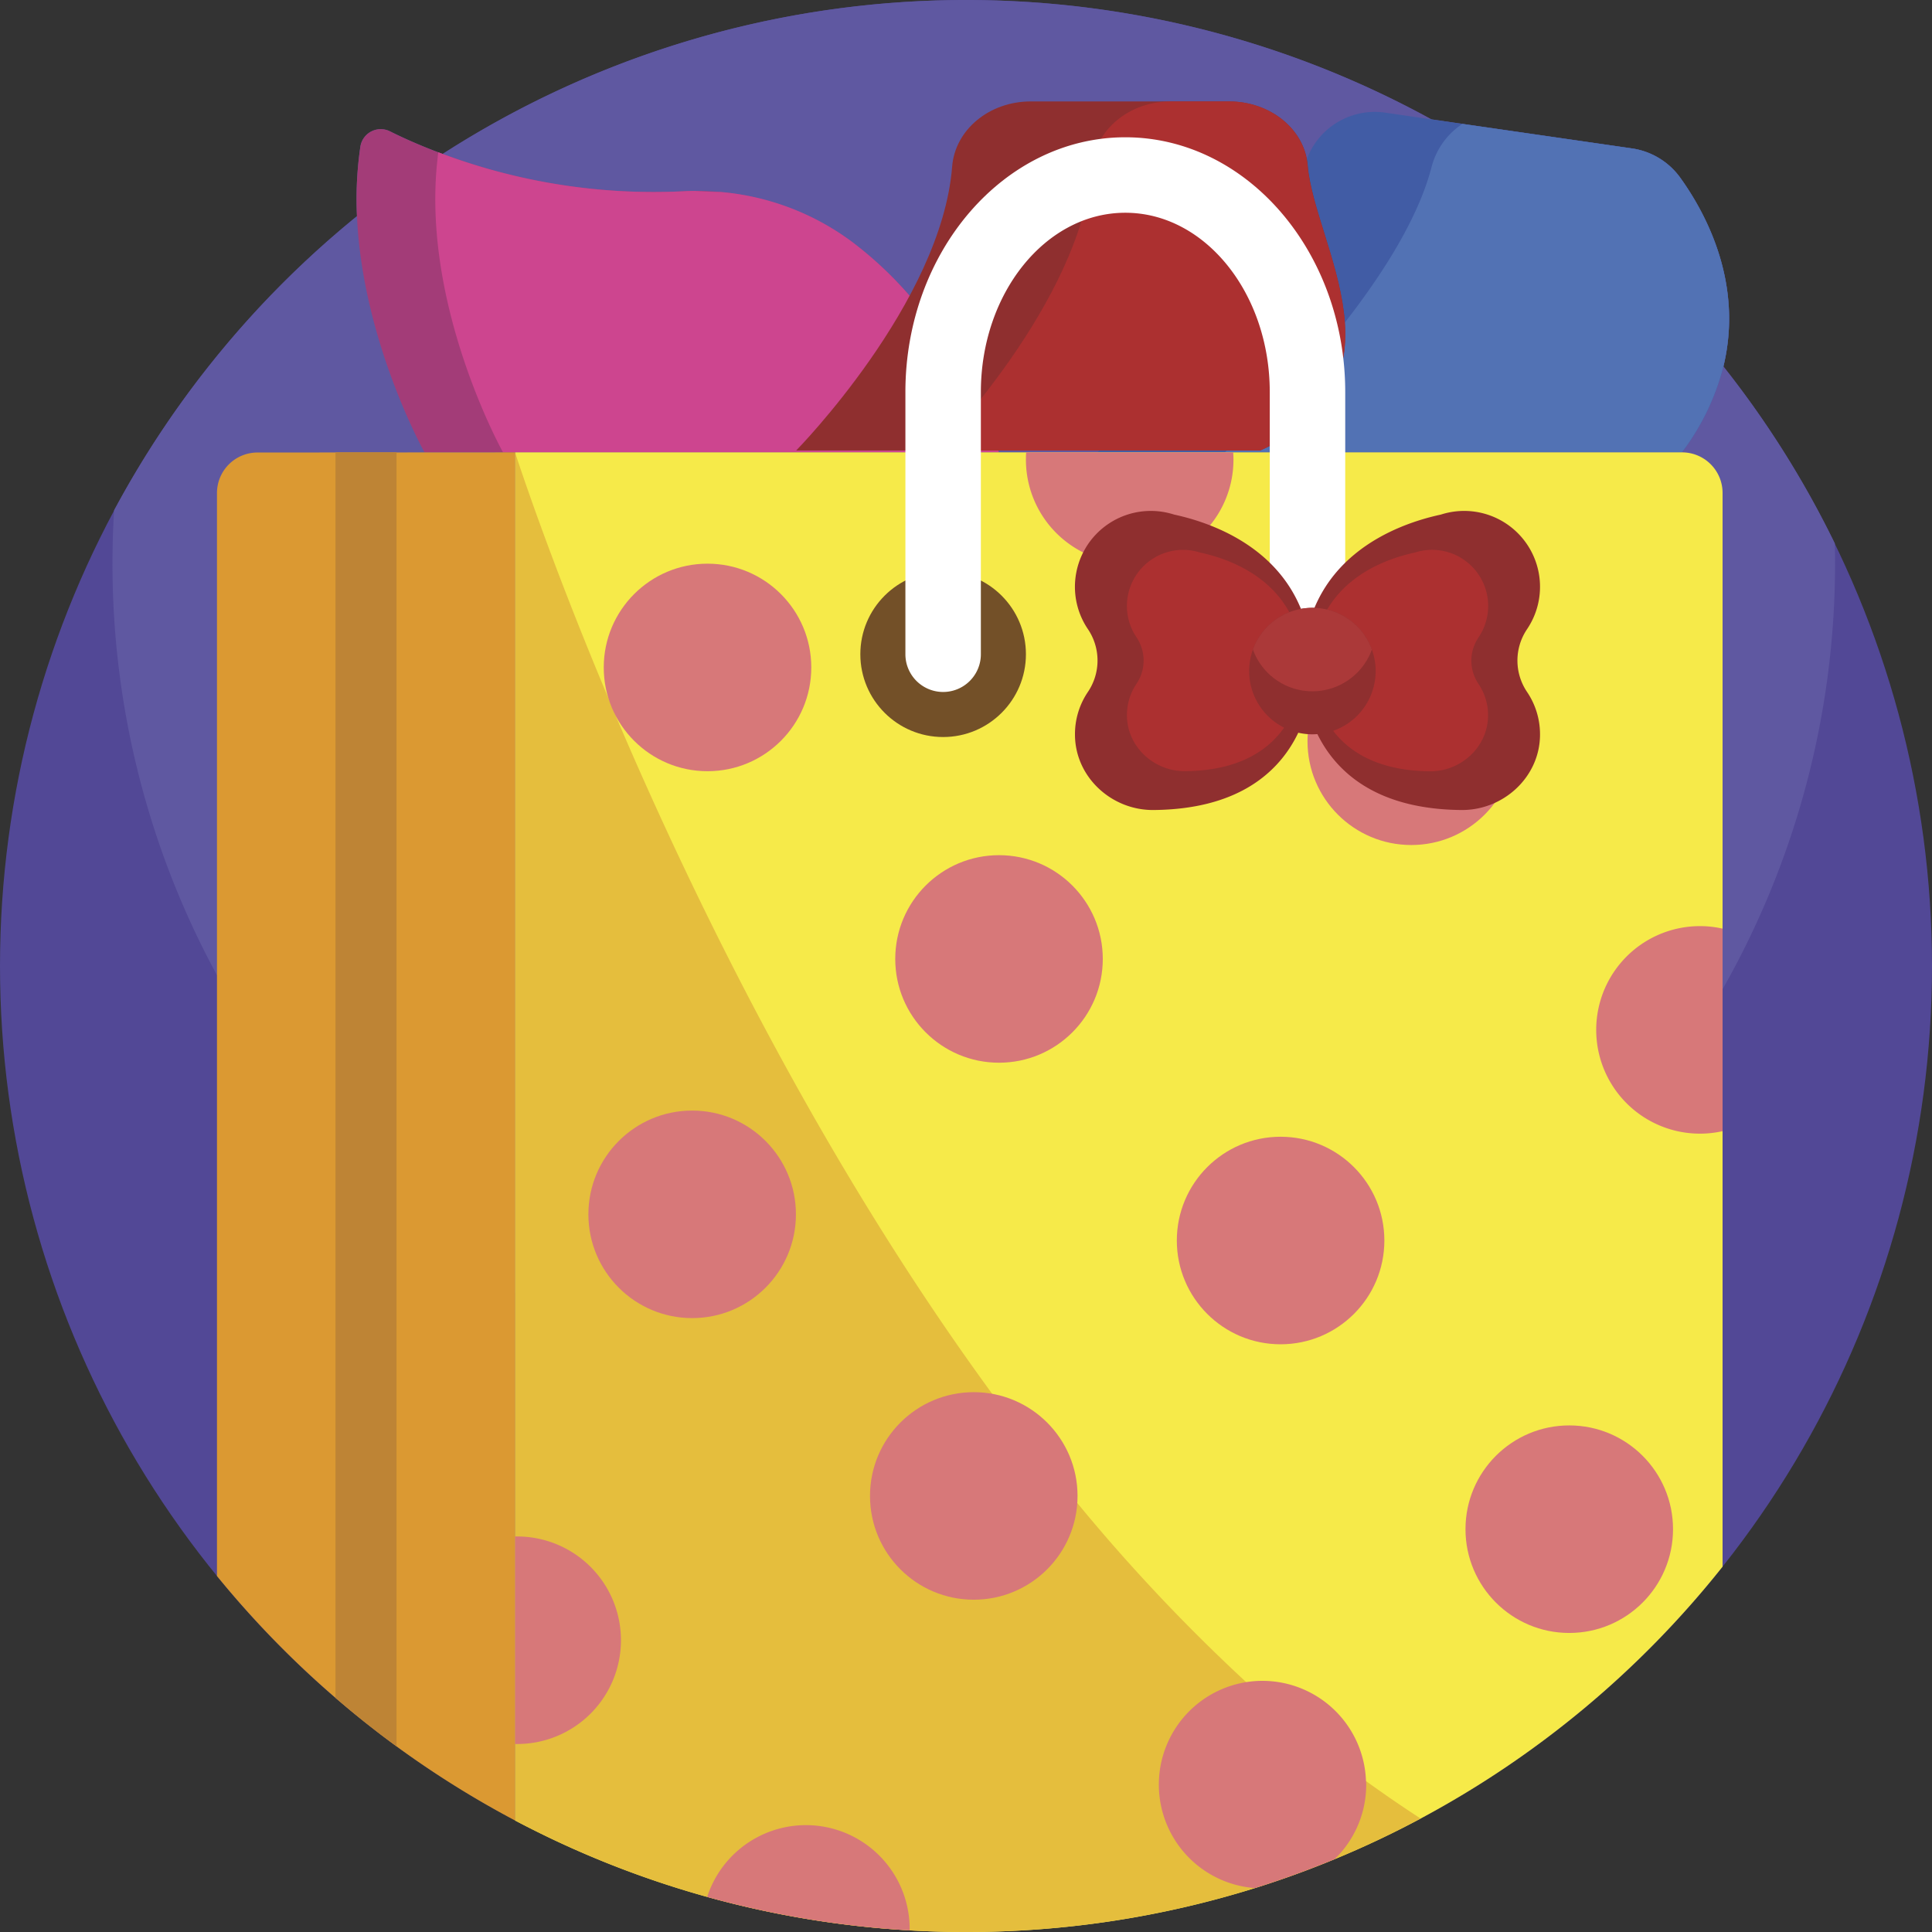 <svg xmlns="http://www.w3.org/2000/svg" viewBox="0 0 512 512"><rect x="0" y="0" width="512" height="512" fill="#333333" stroke="none"/><defs><style>.cls-1{fill:#524896;}.cls-2{fill:#5f58a1;}.cls-3{fill:#415ca5;}.cls-4{fill:#5272b4;}.cls-5{fill:#a33c78;}.cls-6{fill:#cd458f;}.cls-7{fill:#f6ea49;}.cls-8{fill:#e5be3d;}.cls-9{fill:#db9932;}.cls-10{fill:#d77879;}.cls-11{fill:#735028;}.cls-12{fill:#be8435;}.cls-13{fill:#8f2f2f;}.cls-14{fill:#ac3030;}.cls-15{fill:#fff;}.cls-16{fill:#ab3939;}</style></defs><title>Gifts</title><g id="BULINE"><circle class="cls-1" cx="256" cy="256" r="256"/></g><g id="Icons"><path class="cls-2" d="M486.31,149.38a228.25,228.25,0,0,1-209,227.43q-4.19.36-8.41.55c-3.6.17-7.21.26-10.85.26q-9.74,0-19.26-.81a226.77,226.77,0,0,1-102.3-34.22A228.08,228.08,0,0,1,29.81,149.38q0-7.14.43-14.17A256.84,256.84,0,0,1,94.6,57.29a95.75,95.75,0,0,1,.9-18.4,5.46,5.46,0,0,1,7.83-4.09c3.18,1.59,7.49,3.55,12.78,5.56l1.18.44a256.26,256.26,0,0,1,262.06-9.17l8.19,1.19,44.92,6.5a19.17,19.17,0,0,1,12.85,7.8c6.79,9.46,16.75,27.95,11.41,50A255.91,255.91,0,0,1,486.25,144C486.29,145.78,486.31,147.58,486.31,149.38Z"/><path class="cls-3" d="M456.72,97.09a63.71,63.71,0,0,1-11,22.79H290.82l.55-.5c3.49-3.22,23-21.6,38-43a138.16,138.16,0,0,0,11.2-18.74,74.32,74.32,0,0,0,5.1-13.42c.17-.65.37-1.29.6-1.91A19.23,19.23,0,0,1,367,29.84l12.31,1.79,8.19,1.19,44.92,6.5a19.17,19.17,0,0,1,12.85,7.8C452.1,56.58,462.06,75.07,456.72,97.09Z"/><path class="cls-4" d="M456.72,97.09a63.71,63.71,0,0,1-11,22.79H324.56l.55-.5c1.46-1.35,5.77-5.39,11.39-11.21,5.34-5.54,11.87-12.69,18.25-20.68.55-.67,1.09-1.36,1.64-2,10-12.85,19.47-27.63,23-41.26A19.48,19.48,0,0,1,385,34.84a19,19,0,0,1,2.55-2l44.92,6.5a19.17,19.17,0,0,1,12.85,7.8C452.1,56.58,462.06,75.07,456.72,97.09Z"/><path class="cls-5" d="M264.75,119.88H112.5S96.06,90.46,94.6,57.29a95.75,95.75,0,0,1,.9-18.4,5.46,5.46,0,0,1,7.83-4.09c3.18,1.59,7.49,3.55,12.78,5.56l1.18.44a160.15,160.15,0,0,0,63.57,9.9c1.08-.06,2.14-.1,3.22-.1a69.23,69.23,0,0,1,41.66,13.48A100,100,0,0,1,241,78.31c.78.89,1.56,1.81,2.33,2.76a122.15,122.15,0,0,1,15.89,25.5c.24.48.46,1,.68,1.46q2.44,5.34,4.63,11.35Z"/><path class="cls-6" d="M264.75,119.88H133.31S111.37,80.62,116,41.67c0-.43.1-.87.16-1.31l1.18.44a160.15,160.15,0,0,0,63.57,9.9c1.08-.06,2.14-.1,3.22-.1q3.36.21,6.86.28a68,68,0,0,1,34.8,13.2A100,100,0,0,1,241,78.31c.78.89,1.56,1.81,2.33,2.76a122.15,122.15,0,0,1,15.89,25.5c.24.48.46,1,.68,1.46q2.44,5.34,4.63,11.35Z"/><path class="cls-7" d="M456.5,130.62V415.18a257,257,0,0,1-80,66.75,250.58,250.58,0,0,1-22.77,10.76h0q-10.35,4.29-21.14,7.67h0A256,256,0,0,1,256,512q-7.53,0-14.95-.43A254.59,254.59,0,0,1,136.5,482.45V119.88H445.75A10.75,10.75,0,0,1,456.5,130.62Z"/><path class="cls-8" d="M376.47,481.93a250.58,250.58,0,0,1-22.77,10.76h0q-10.35,4.29-21.14,7.67h0A256,256,0,0,1,256,512q-7.53,0-14.95-.43A254.59,254.59,0,0,1,136.5,482.45V119.88s8.34,26.17,24.74,65.17l2.08,4.93,0,.08c21.1,49.45,54.47,117.6,99.63,179.33q2.92,4,5.92,8Q277,388,285.49,398.31a479.81,479.81,0,0,0,44.76,47.47A371.59,371.59,0,0,0,362,472Q369.14,477.16,376.47,481.93Z"/><path class="cls-9" d="M136.5,119.88V482.45a256.29,256.29,0,0,1-31.41-19.64q-8.36-6.1-16.18-12.86A256.93,256.93,0,0,1,57.5,417.66v-287a10.74,10.74,0,0,1,10.75-10.74Z"/><circle class="cls-10" cx="187.5" cy="176.88" r="27.5"/><circle class="cls-10" cx="264.75" cy="254.13" r="27.5"/><circle class="cls-10" cx="339.37" cy="328.75" r="27.5"/><circle class="cls-10" cx="415.87" cy="405.25" r="27.5"/><circle class="cls-10" cx="183.43" cy="321.81" r="27.5"/><circle class="cls-10" cx="258.06" cy="396.44" r="27.5"/><path class="cls-10" d="M362.06,472.94a27.45,27.45,0,0,1-8.36,19.75h0q-10.35,4.29-21.14,7.67h0a27.5,27.5,0,0,1-2.29-54.58,26.58,26.58,0,0,1,4.31-.34A27.48,27.48,0,0,1,362,472C362.05,472.29,362.06,472.62,362.06,472.94Z"/><path class="cls-10" d="M164.56,434.68a27.49,27.49,0,0,1-27.5,27.5,5.24,5.24,0,0,1-.56,0v-55a5.24,5.24,0,0,1,.56,0A27.5,27.5,0,0,1,164.56,434.68Z"/><path class="cls-10" d="M241.06,511.18c0,.13,0,.26,0,.39a255,255,0,0,1-53.65-8.87,27.5,27.5,0,0,1,53.66,8.48Z"/><path class="cls-10" d="M326.88,121.82a27.5,27.5,0,0,1-55,0c0-.66,0-1.3.08-1.94H326.8C326.86,120.52,326.88,121.16,326.88,121.82Z"/><circle class="cls-10" cx="374" cy="196.44" r="27.5"/><path class="cls-10" d="M456.5,246.1v53.67a27.5,27.5,0,1,1-6-54.34A27,27,0,0,1,456.5,246.1Z"/><circle class="cls-11" cx="249.94" cy="173.38" r="21.94"/><path class="cls-12" d="M105.09,119.88V462.81q-8.36-6.1-16.18-12.86V119.88Z"/><path class="cls-13" d="M334,119.38h-123s38.49-39.15,41.33-75.23c.75-9.68,9.74-17.27,20.84-17.27h52.56c10.93,0,20,7.36,20.83,16.89C348.28,65.07,374.55,101.07,334,119.38Z"/><path class="cls-14" d="M334,119.38H248.11s38.49-39.15,41.33-75.23c.76-9.68,9.75-17.27,20.84-17.27h15.39c10.93,0,20,7.36,20.83,16.89C348.28,65.07,374.55,101.07,334,119.38Z"/><path class="cls-15" d="M346.5,183.38a10,10,0,0,1-10-10V103.91c0-26.21-17.17-47.53-38.28-47.53s-38.28,21.32-38.28,47.53v69.47a10,10,0,0,1-20,0V103.91c0-37.24,26.14-67.53,58.28-67.53s58.28,30.29,58.28,67.53v69.47A10,10,0,0,1,346.5,183.38Z"/><path class="cls-13" d="M347.8,177.85c0-30-24.8-38.93-36.65-41.48a20.11,20.11,0,0,0-26.22,17.57,20,20,0,0,0,3.44,12.88,14.86,14.86,0,0,1-.09,16.59,19.91,19.91,0,0,0-3.4,11.25c0,11.24,9.71,20.16,20.94,20C349.18,214.22,347.8,177.85,347.8,177.85Z"/><path class="cls-14" d="M345.19,177.12c0-22.21-18.34-28.8-27.11-30.68a14.87,14.87,0,0,0-19.39,13,14.78,14.78,0,0,0,2.54,9.52,11,11,0,0,1-.06,12.27,14.77,14.77,0,0,0-2.52,8.32c0,8.32,7.18,14.91,15.49,14.82C346.21,204,345.19,177.12,345.19,177.12Z"/><path class="cls-13" d="M345.2,177.85c0-30,24.79-38.93,36.65-41.48a20.1,20.1,0,0,1,26.21,17.57,20.07,20.07,0,0,1-3.43,12.88,14.84,14.84,0,0,0,.08,16.59,20,20,0,0,1,3.41,11.25c0,11.24-9.71,20.16-20.95,20C343.82,214.22,345.2,177.85,345.2,177.85Z"/><path class="cls-14" d="M347.81,177.12c0-22.21,18.34-28.8,27.11-30.68A14.87,14.87,0,0,1,391.77,169a11,11,0,0,0,.06,12.27,14.77,14.77,0,0,1,2.52,8.32c0,8.32-7.18,14.91-15.5,14.82C346.79,204,347.81,177.12,347.81,177.12Z"/><path class="cls-13" d="M364.56,177.84a16.76,16.76,0,0,1-33.52,0,16.58,16.58,0,0,1,1-5.7,16.76,16.76,0,0,1,31.52,0A16.58,16.58,0,0,1,364.56,177.84Z"/><path class="cls-16" d="M363.56,172.14a16.76,16.76,0,0,1-31.52,0,16.76,16.76,0,0,1,31.52,0Z"/></g></svg>
